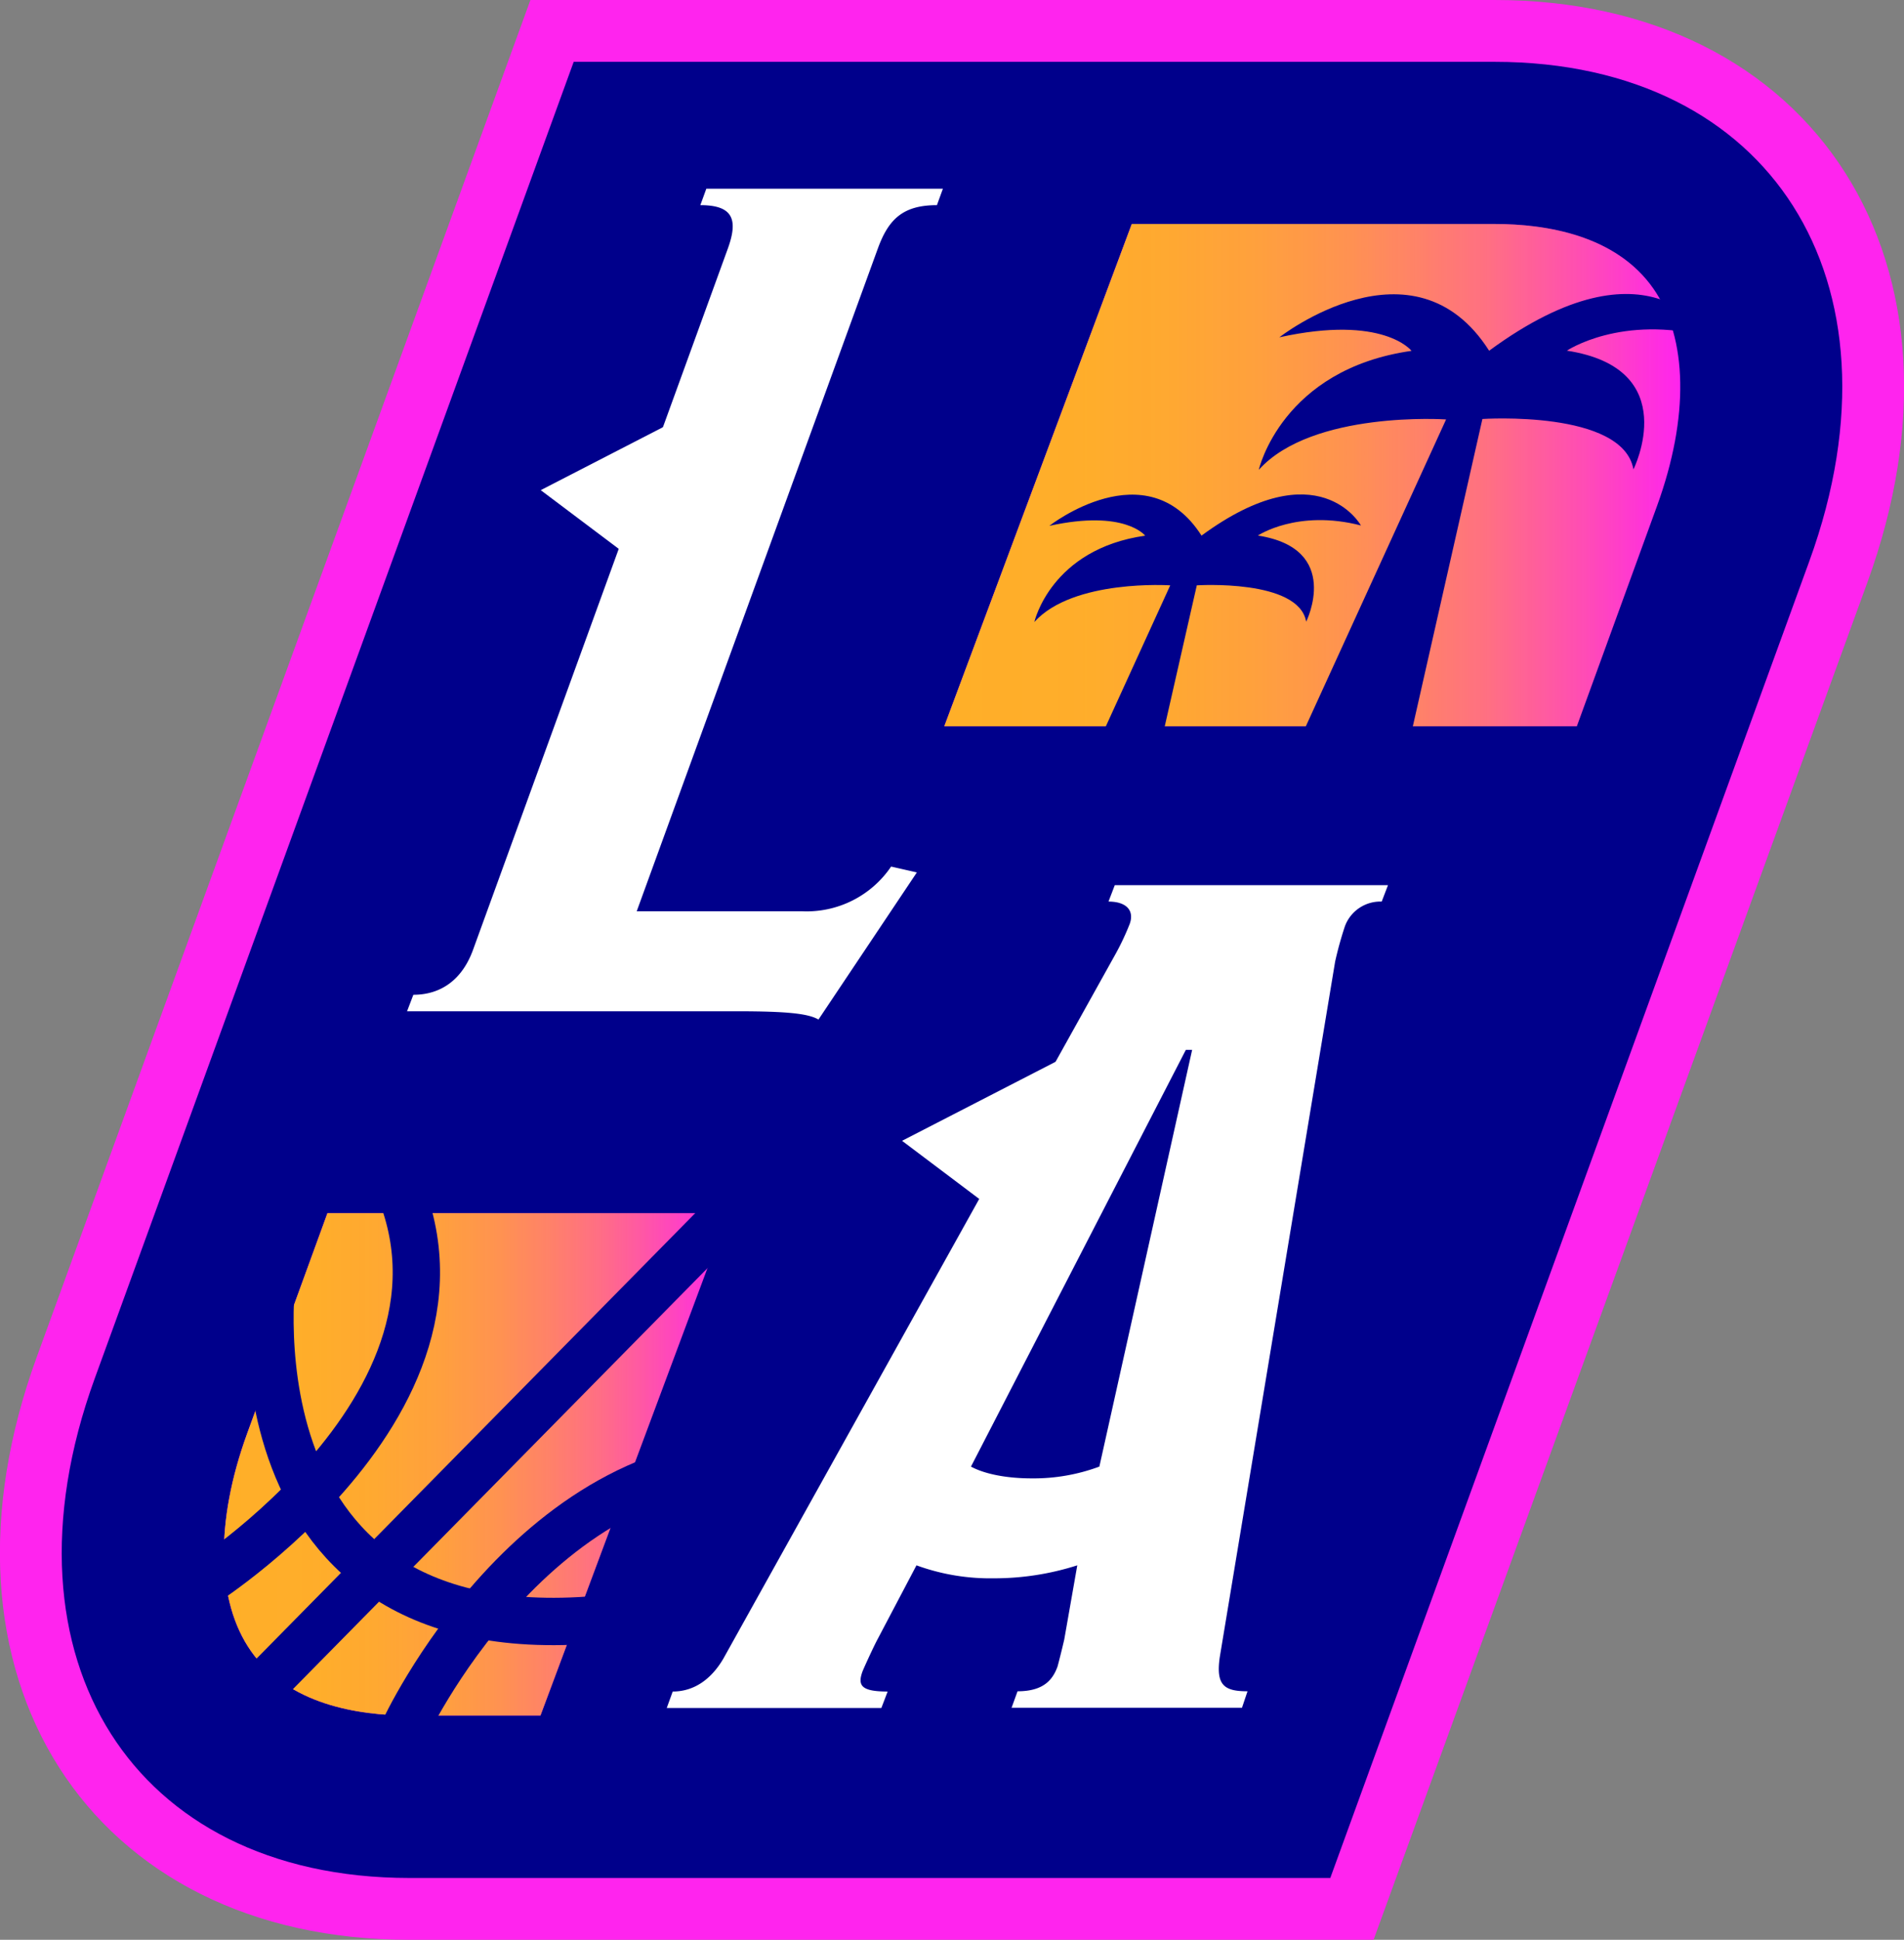 <svg xmlns="http://www.w3.org/2000/svg" xmlns:xlink="http://www.w3.org/1999/xlink" id="Layer_1" data-name="Layer 1" version="1.1" width="302.523" height="308.06"><rect width="100%" height="100%" fill="#808080" stroke="none"/><defs id="defs30"><linearGradient id="linear-gradient" x1="394.34" y1="300.98" x2="600.58" y2="300.98" gradientUnits="userSpaceOnUse"><stop offset="0" stop-color="#ffaf28" id="stop4"/><stop offset=".18" stop-color="#ffaf28" stop-opacity=".99" id="stop6"/><stop offset=".31" stop-color="#ffaf28" stop-opacity=".95" id="stop8"/><stop offset=".43" stop-color="#ffaf28" stop-opacity=".89" id="stop10"/><stop offset=".54" stop-color="#ffaf28" stop-opacity=".8" id="stop12"/><stop offset=".64" stop-color="#ffaf28" stop-opacity=".68" id="stop14"/><stop offset=".74" stop-color="#ffaf28" stop-opacity=".54" id="stop16"/><stop offset=".83" stop-color="#ffaf28" stop-opacity=".37" id="stop18"/><stop offset=".92" stop-color="#ffaf28" stop-opacity=".18" id="stop20"/><stop offset="1" stop-color="#ffaf28" stop-opacity="0" id="stop22"/></linearGradient><linearGradient id="linear-gradient-2" x1="321.48" y1="339.85" x2="648.66" y2="339.85" xlink:href="#linear-gradient"/><linearGradient id="linear-gradient-3" x1="471.82" y1="479.81" x2="523.32" y2="479.81" xlink:href="#linear-gradient"/><linearGradient id="linear-gradient-4" x1="254.5" y1="837.54" x2="371.41" y2="837.54" xlink:href="#linear-gradient" gradientTransform="translate(-104.464 -762.09)"/><linearGradient id="linear-gradient-5" x1="140.04" y1="994.64" x2="220.13" y2="994.64" xlink:href="#linear-gradient" gradientTransform="translate(-104.464 -762.09)"/><linearGradient id="linear-gradient-6" x1="672.15" y1="929.73" x2="805.96" y2="929.73" xlink:href="#linear-gradient"/><style id="style2">.cls-3{fill:#fff}.cls-8{fill:#00008b}.cls-20{stroke-miterlimit:10}.cls-6{fill:#ff24ee}.cls-20{fill:none;stroke:#00008b;stroke-width:7.52px}</style></defs><path d="M87.716 4.91h149.73c47.45 0 71.91 38.47 54.64 85.91l-77.28 212.33H65.076c-47.45 0-71.91-38.47-54.64-85.91z" id="path326" style="fill:#00008b;stroke:#ff24ee;stroke-width:9.82px;stroke-miterlimit:10"/><path class="cls-3" d="m145.676 138.55-15.63 23.36c-1.63-.94-4.93-1.31-13-1.31h-52.37l1-2.62c4.42 0 7.76-2.43 9.47-7.1l40.49-111.38c1.7-4.68.8-6.92-4.36-6.92l.95-2.61h37.59l-.95 2.61c-5.41 0-7.7 2.24-9.4 6.92l-38.3 105.22h26.29a16.21 16.21 0 0 0 14.13-7.1z" id="path328" style="fill:#fff"/><path class="cls-3" d="M197.336 271.21h-36.61l.95-2.62c4.18 0 5.6-1.87 6.35-3.92.06-.19.64-2.43 1.07-4.3l2.07-11.78a43.35 43.35 0 0 1-13.28 2.06 34.18 34.18 0 0 1-12.27-2.06l-6.32 12c-.86 1.69-2.12 4.49-2.26 4.86-.81 2.25-.17 3.18 4 3.18l-1 2.62h-34.1l.95-2.62c3.44 0 6.16-2 8.05-5.23l62.37-112a40.84 40.84 0 0 0 2.19-4.67c.75-2.05-.43-3.55-3.37-3.55l1-2.61h43.41l-1 2.61a6 6 0 0 0-5.85 3.93 57.62 57.62 0 0 0-1.55 5.6l-18.33 110.46c-.65 4.49.73 5.42 4.41 5.42zm-7.92-104.48h-1l-34.14 66.18c2.05 1.12 5.47 1.87 9.64 1.87a30 30 0 0 0 10.76-1.87z" id="path330" style="fill:#fff"/><path class="cls-6" d="M237.446 35.57h-57.62l-29.79 79.77h100.5l12.75-35c5.12-14.08 4.9-26.66-.6-34.53-5.94-8.47-17-10.24-25.24-10.24z" id="path332" style="fill:#ff24ee"/><path d="M237.446 35.57h-57.62l-29.79 79.77h100.5l12.75-35c5.12-14.08 4.9-26.66-.6-34.53-5.94-8.47-17-10.24-25.24-10.24z" id="path334" style="fill:url(#linear-gradient-4)"/><path class="cls-6" d="M65.076 272.44h20.8l29.79-79.78h-63.64l-12.76 35c-5.12 14.08-4.9 26.66.6 34.53 5.91 8.47 16.97 10.25 25.21 10.25z" id="path336" style="fill:#ff24ee"/><path d="M65.076 272.44h20.8l29.79-79.78h-63.64l-12.76 35c-5.12 14.08-4.9 26.66.6 34.53 5.91 8.47 16.97 10.25 25.21 10.25z" id="path338" style="fill:url(#linear-gradient-5)"/><path class="cls-8" d="M235.536 66.54s22.31-1.48 24 8c0 0 8-16-10.58-18.85 0 0 8.64-5.81 22.57-2.2 0 0-9.2-16.68-34.92 2.21-12-18.84-33.33-2.13-33.33-2.13 16.56-3.65 21 2.15 21 2.15-20.65 2.93-24.27 18.89-24.27 18.89 8.51-9.44 29.76-8 29.76-8l-24.56 53.71h18.15z" id="path340" style="fill:#00008b"/><path class="cls-8" d="M190.156 92.96s16.19-1.05 17.38 5.77c0 0 5.78-11.59-7.67-13.68 0 0 6.26-4.21 16.37-1.6 0 0-6.67-12.09-25.33 1.61-8.73-13.67-24.18-1.55-24.18-1.55 12-2.64 15.23 1.56 15.23 1.56-15 2.13-17.61 13.71-17.61 13.71 6.17-6.85 21.59-5.82 21.59-5.82l-17.82 39h13.17z" id="path342" style="fill:#00008b"/><path class="cls-20" id="line344" style="fill:none;stroke:#00008b;stroke-width:7.52px;stroke-miterlimit:10" d="m38.346 271.21 82.23-83.46"/><path class="cls-20" d="M32.216 251.57s54-34.36 25.77-72.41" id="path346" style="fill:none;stroke:#00008b;stroke-width:7.52px;stroke-miterlimit:10"/><path class="cls-20" d="M64.126 274.91s20.86-45.41 60.14-43" id="path348" style="fill:none;stroke:#00008b;stroke-width:7.52px;stroke-miterlimit:10"/><path class="cls-20" d="M43.256 202.48s-8.59 63.82 57.69 54" id="path350" style="fill:none;stroke:#00008b;stroke-width:7.52px;stroke-miterlimit:10"/><path class="cls-3" id="polyline352" style="fill:#fff" transform="translate(-104.464 -762.09)" d="m214.99 827.26-24.61 12.67 12.87 9.68"/><path class="cls-3" id="polyline354" style="fill:#fff" transform="translate(-104.464 -762.09)" d="m272.4 930.6-24.61 12.66 12.87 9.69"/></svg>